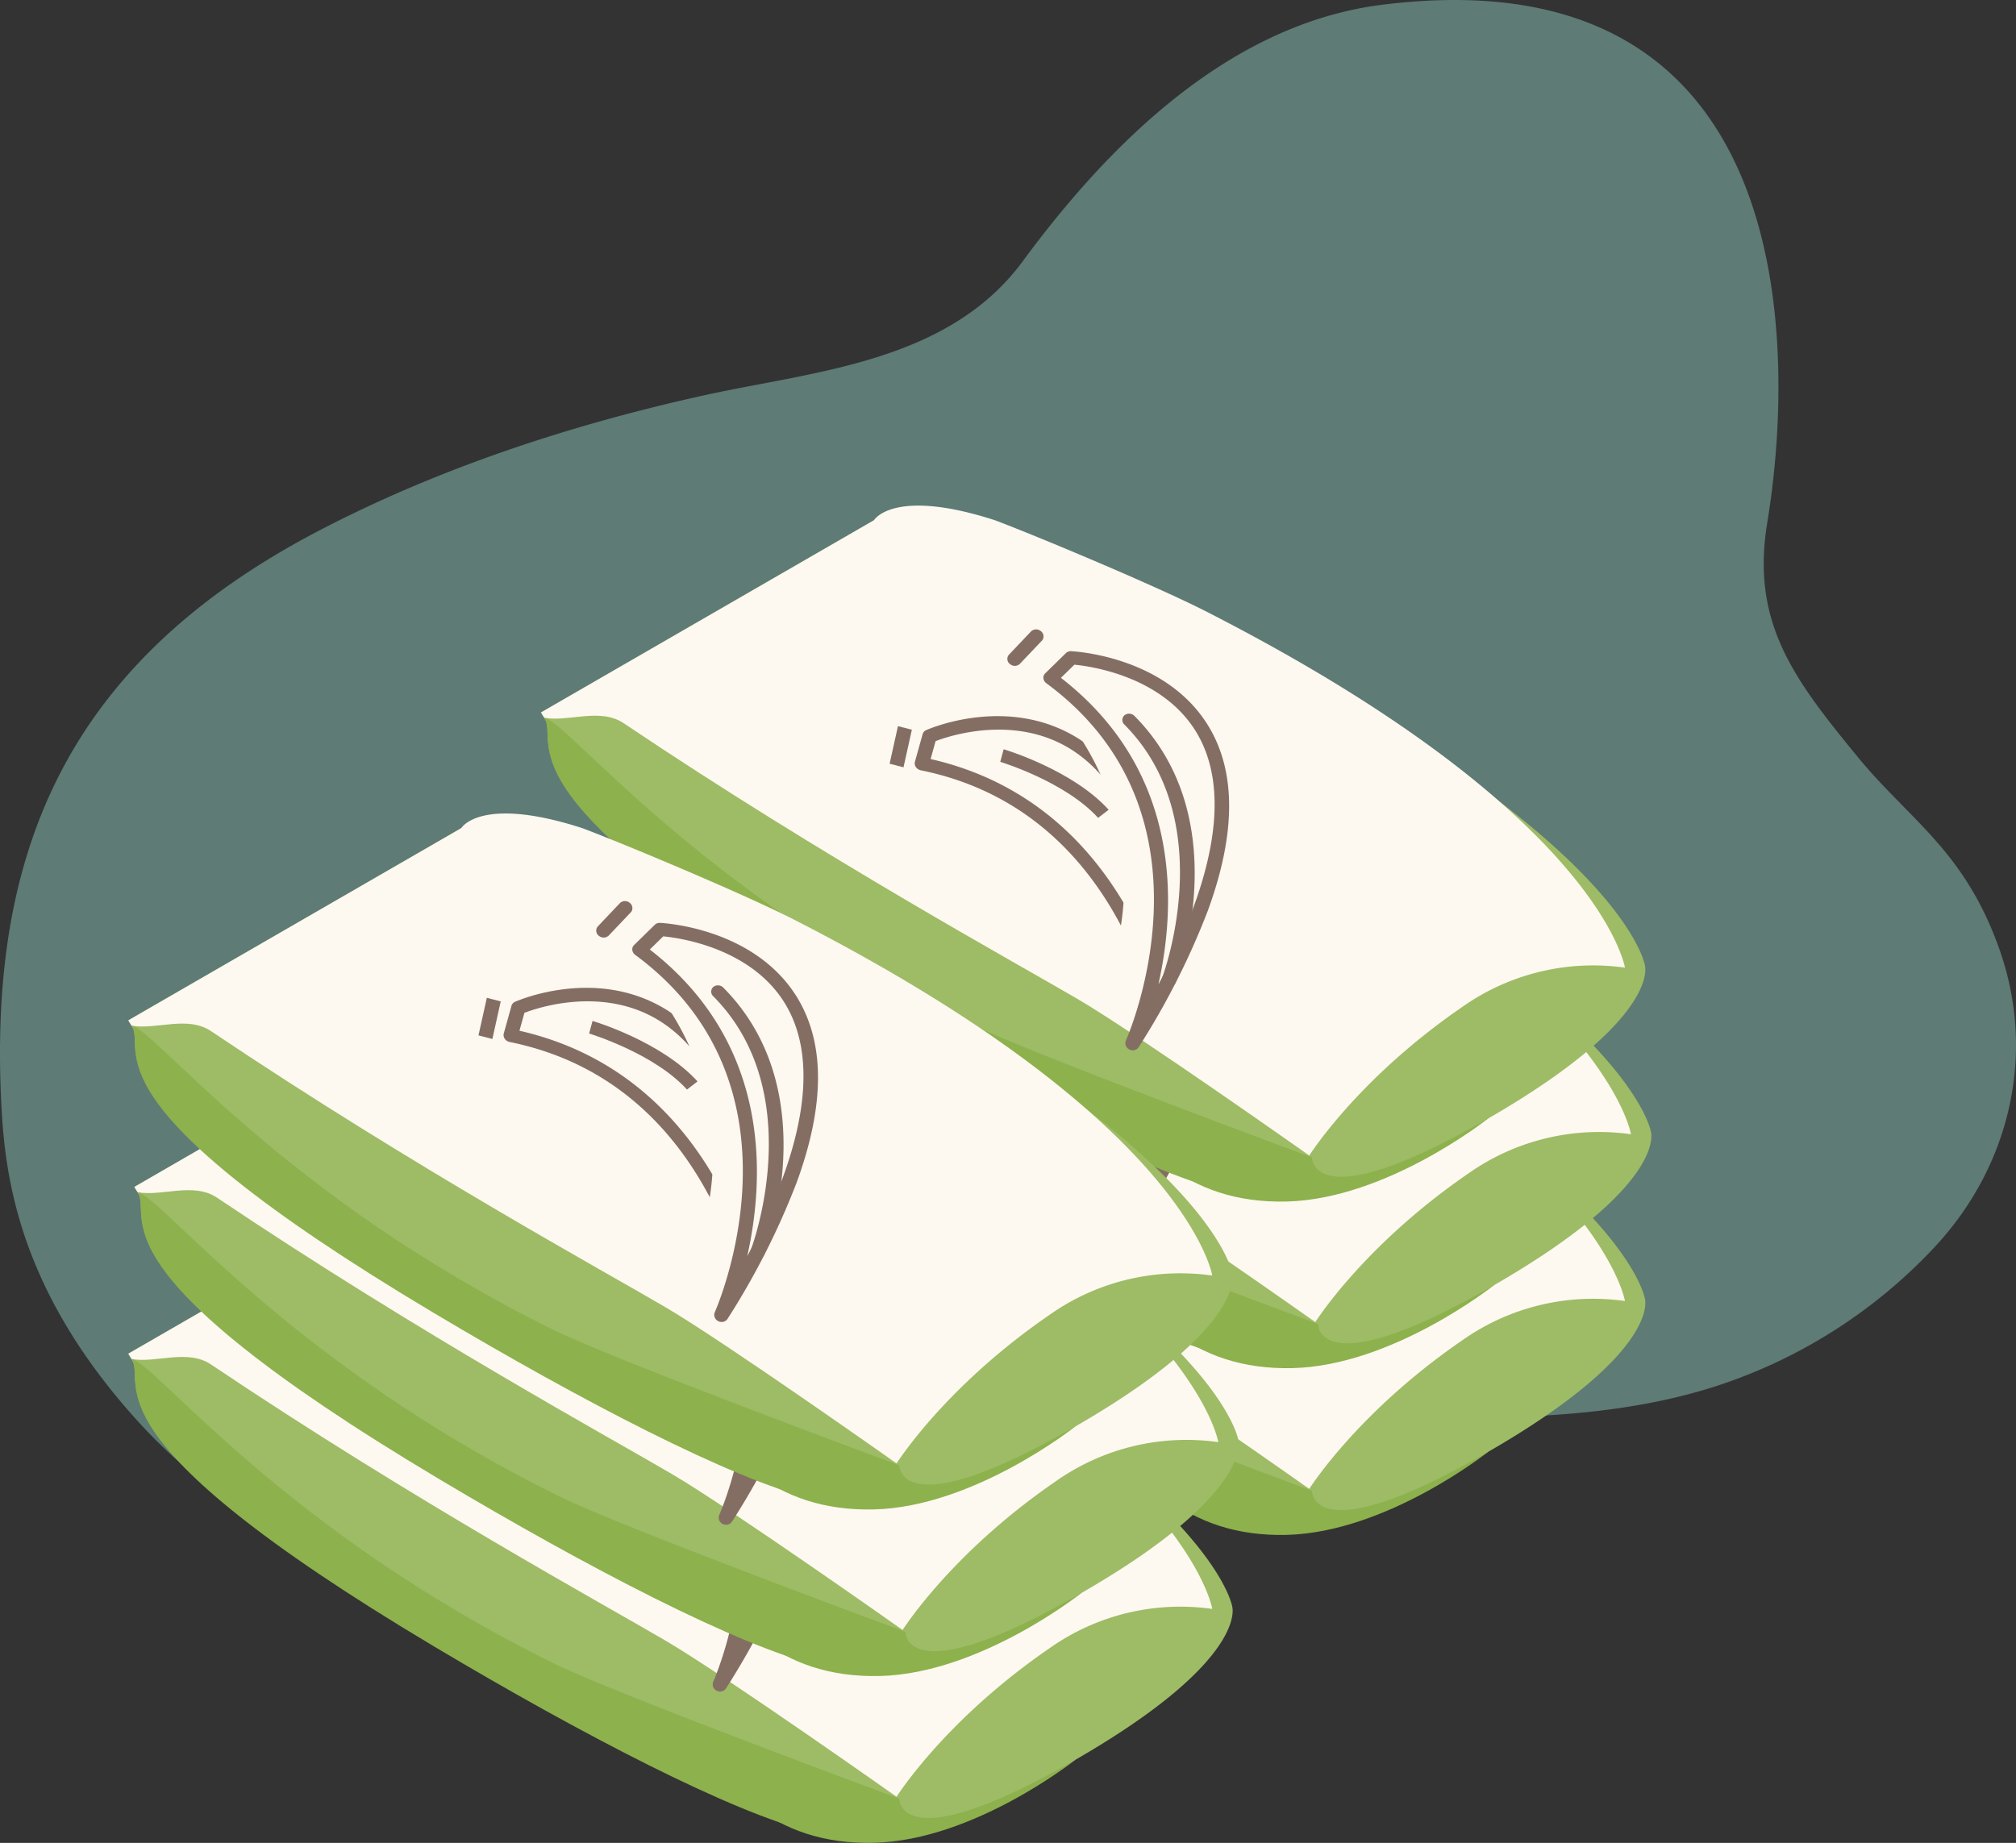<svg xmlns="http://www.w3.org/2000/svg" width="370.105" height="338.4" viewBox="0 0 370.105 338.4">
  <rect x="0" y="0" width="370.105" height="338.4" fill="#333333" stroke="none"/>
  <g id="Grupo_4354" data-name="Grupo 4354" transform="translate(-5.035 -25.242)">
    <path id="Trazado_12836" data-name="Trazado 12836" d="M372.134,199.665c-6.4-18.225-16.488-23.771-26.079-35.461-11.714-14.278-19.615-24.657-16.574-43.021,4.97-30.008,7.1-104.849-70.725-95.066-27.893,3.507-49.935,25.327-65.971,47.109C179.14,91.759,154.6,93.394,134.84,97.715c-24.273,5.309-49,13.329-71.458,25.079C17.13,146.995,3.315,181.784,5.2,226.3c.571,13.448,2.435,34.631,24.688,59.418,30.036,33.455,73.682,37.935,126.215,22.571,12.024-3.517,23.39-9.033,35.219-13.185a163.261,163.261,0,0,1,38.01-8.426c30.172-2.978,61.447,2.408,90.39-6.787a95.1,95.1,0,0,0,40.428-25.6C373.976,239.51,378.893,218.9,372.134,199.665Z" fill="#8fcec4" opacity="0.46"/>
    <path id="Trazado_12837" data-name="Trazado 12837" d="M218.237,266.137s-18.941.009-12.515,15.252,17.069,26.133,35.49,25.7,37-15.236,37-15.236S272.16,254.526,218.237,266.137Z" fill="#8db14c"/>
    <g id="Grupo_4339" data-name="Grupo 4339">
      <path id="Trazado_12838" data-name="Trazado 12838" d="M307.014,263.715s3.08,9.765-28.806,28.143c-32.477,18.72-32.319,7.136-32.319,7.136s-.256.039-.783.09c-5.27.54,4.855,23.86-85.917-30.562-64.427-38.628-51.215-45.535-54.236-50.265-.411-.643-.6-.977-.6-.977l61.125-35.292s11.387.746,30.112,6.8a239.953,239.953,0,0,1,35.421,14.806C303.4,240.594,307.014,263.715,307.014,263.715Z" fill="#9dbc65"/>
      <path id="Trazado_12839" data-name="Trazado 12839" d="M303.349,264.147a41.62,41.62,0,0,0-29.778,7.151c-19.7,13.516-28.465,27.786-28.465,27.786-5.27.54-37.066,2.056-85.917-30.562-36.358-24.278-51.215-45.535-54.236-50.265-.411-.643-.6-.977-.6-.977l61.125-35.292s3.5-6.053,22.226,0c7.672,2.892,29.592,12.061,38.82,16.778C298.916,235.767,303.349,264.147,303.349,264.147Z" fill="#fdf8f0"/>
      <path id="Trazado_12840" data-name="Trazado 12840" d="M245.889,298.994s-33.081,5.334-86.7-30.472c-36.358-24.278-51.215-45.535-54.236-50.265,4.46.81,10.26-1.9,14.575,1,37.288,25.064,72.641,44.349,83.578,50.788S245.889,298.994,245.889,298.994Z" fill="#9dbc65"/>
      <path id="Trazado_12841" data-name="Trazado 12841" d="M245.889,298.994s-.61,9.915-16.03,6.146c-14.723-3.6-42.35-17.991-69.4-34.117-65.777-39.213-52.484-48.036-55.5-52.766,4.46.81,27.637,31.33,77.55,55.92C193.882,279.783,245.889,298.994,245.889,298.994Z" fill="#8db14c"/>
      <g id="Grupo_4338" data-name="Grupo 4338">
        <g id="Grupo_4337" data-name="Grupo 4337">
          <path id="Trazado_12842" data-name="Trazado 12842" d="M226.774,253.679a138.005,138.005,0,0,1-12.716,25.091,1.294,1.294,0,0,1-1.7.386,1.271,1.271,0,0,1-.639-1.6c.192-.417,18.342-41.379-14.594-65.644a1.307,1.307,0,0,1-.534-.889,1.086,1.086,0,0,1,.322-.918l3.812-3.728a1.258,1.258,0,0,1,.939-.342c.7.031,17.255.916,25.1,13.551C231.992,228.018,231.986,239.433,226.774,253.679ZM217.7,267.228c10.806-20.318,13.193-36.272,6.846-46.517-6.3-10.166-19.43-11.934-22.271-12.2l-2.468,2.415C222.149,228.241,220.9,252.937,217.7,267.228Z" fill="#846e63"/>
          <path id="Trazado_12843" data-name="Trazado 12843" d="M220.981,266.586c-.044.12-.075.2-.091.247a1.253,1.253,0,0,1-1.658.635,1.278,1.278,0,0,1-.807-1.584l.03-.082c.566-1.548,10.213-28.93-6.993-46.292a1.148,1.148,0,0,1,.01-1.714,1.376,1.376,0,0,1,1.84.133C231.39,236.169,222.11,263.5,220.981,266.586Z" fill="#846e63"/>
          <path id="Trazado_12844" data-name="Trazado 12844" d="M196.55,203.717a1.085,1.085,0,0,1-.234.377l-4.046,4.262a1.355,1.355,0,0,1-1.833.035,1.175,1.175,0,0,1-.169-1.72l4.045-4.263a1.355,1.355,0,0,1,1.833-.034A1.218,1.218,0,0,1,196.55,203.717Z" fill="#846e63"/>
        </g>
        <path id="Trazado_12845" data-name="Trazado 12845" d="M173.179,227.316a1.435,1.435,0,0,0,.9.588c19.286,3.912,30.394,16.468,36.739,28.508.2-1.252.368-2.659.476-4.2-6.7-11.252-17.647-22.319-35.414-26.374l.914-3.288c2.558-.98,14.651-5.017,25.054,1.628a24.955,24.955,0,0,1,5.237,4.534,51.448,51.448,0,0,0-3.257-6.082c-.214-.146-.422-.3-.64-.441-12.945-8.254-27.522-1.927-28.136-1.654a1.123,1.123,0,0,0-.634.721L173,226.331A1.174,1.174,0,0,0,173.179,227.316Z" fill="#846e63"/>
        <path id="Trazado_12846" data-name="Trazado 12846" d="M208.567,235.145l-1.934,1.494c-6.053-6.664-17.851-10.252-17.969-10.288l.627-2.312C189.8,224.192,201.974,227.887,208.567,235.145Z" fill="#846e63"/>
        <path id="Trazado_12847" data-name="Trazado 12847" d="M170.905,227.352l-2.552-.657,1.533-6.9,2.552.657Z" fill="#846e63"/>
      </g>
    </g>
    <path id="Trazado_12848" data-name="Trazado 12848" d="M219.345,235.512s-18.941.009-12.515,15.253,17.069,26.132,35.49,25.7,36.995-15.235,36.995-15.235S273.268,223.9,219.345,235.512Z" fill="#8db14c"/>
    <g id="Grupo_4342" data-name="Grupo 4342">
      <path id="Trazado_12849" data-name="Trazado 12849" d="M308.122,233.09s3.079,9.765-28.807,28.144C246.839,279.954,247,268.369,247,268.369s-.257.039-.783.09c-5.27.54,4.855,23.861-85.917-30.562-64.427-38.628-51.216-45.535-54.236-50.265-.411-.643-.6-.977-.6-.977l61.125-35.291s11.387.745,30.112,6.8a240,240,0,0,1,35.421,14.806C304.51,209.969,308.122,233.09,308.122,233.09Z" fill="#9dbc65"/>
      <path id="Trazado_12850" data-name="Trazado 12850" d="M304.457,233.522a41.622,41.622,0,0,0-29.779,7.151c-19.7,13.517-28.464,27.786-28.464,27.786-5.27.54-37.066,2.056-85.917-30.562-36.358-24.278-51.216-45.535-54.236-50.265-.411-.643-.6-.977-.6-.977l61.125-35.291s3.5-6.054,22.226,0c7.672,2.891,29.592,12.06,38.82,16.777C300.024,205.142,304.457,233.522,304.457,233.522Z" fill="#fdf8f0"/>
      <path id="Trazado_12851" data-name="Trazado 12851" d="M247,268.369S213.916,273.7,160.3,237.9c-36.358-24.278-51.216-45.535-54.236-50.265,4.46.81,10.26-1.9,14.574,1,37.289,25.064,72.642,44.35,83.579,50.788S247,268.369,247,268.369Z" fill="#9dbc65"/>
      <path id="Trazado_12852" data-name="Trazado 12852" d="M247,268.369s-.61,9.915-16.03,6.146c-14.724-3.6-42.35-17.991-69.4-34.117-65.777-39.213-52.485-48.036-55.5-52.766,4.46.81,27.637,31.33,77.55,55.92C194.99,249.159,247,268.369,247,268.369Z" fill="#8db14c"/>
      <g id="Grupo_4341" data-name="Grupo 4341">
        <g id="Grupo_4340" data-name="Grupo 4340">
          <path id="Trazado_12853" data-name="Trazado 12853" d="M227.882,223.055a138.135,138.135,0,0,1-12.716,25.091,1.3,1.3,0,0,1-1.7.386,1.272,1.272,0,0,1-.638-1.6c.192-.416,18.342-41.379-14.594-65.644a1.307,1.307,0,0,1-.534-.889,1.086,1.086,0,0,1,.322-.918l3.812-3.728a1.258,1.258,0,0,1,.939-.342c.7.031,17.255.916,25.1,13.552C233.1,197.393,233.093,208.808,227.882,223.055ZM218.8,236.6c10.806-20.318,13.193-36.271,6.846-46.517-6.3-10.165-19.431-11.934-22.271-12.2l-2.468,2.414C223.257,197.616,222.009,222.313,218.8,236.6Z" fill="#846e63"/>
          <path id="Trazado_12854" data-name="Trazado 12854" d="M222.089,235.962c-.044.119-.075.2-.092.246a1.252,1.252,0,0,1-1.657.635,1.275,1.275,0,0,1-.807-1.583l.03-.083c.566-1.548,10.213-28.93-6.993-46.292a1.148,1.148,0,0,1,.009-1.714,1.379,1.379,0,0,1,1.841.133C232.5,205.544,223.217,232.877,222.089,235.962Z" fill="#846e63"/>
          <path id="Trazado_12855" data-name="Trazado 12855" d="M197.658,173.093a1.081,1.081,0,0,1-.234.376l-4.046,4.263a1.355,1.355,0,0,1-1.833.034,1.176,1.176,0,0,1-.17-1.72l4.046-4.262a1.355,1.355,0,0,1,1.833-.035A1.221,1.221,0,0,1,197.658,173.093Z" fill="#846e63"/>
        </g>
        <path id="Trazado_12856" data-name="Trazado 12856" d="M174.287,196.691a1.433,1.433,0,0,0,.9.588c19.287,3.912,30.395,16.468,36.739,28.508.2-1.251.369-2.659.476-4.2-6.7-11.252-17.646-22.319-35.414-26.374l.915-3.288c2.558-.98,14.65-5.017,25.054,1.629a24.975,24.975,0,0,1,5.237,4.533A51.448,51.448,0,0,0,204.932,192c-.214-.145-.422-.3-.641-.441-12.944-8.254-27.521-1.927-28.136-1.653a1.118,1.118,0,0,0-.633.72l-1.414,5.078A1.178,1.178,0,0,0,174.287,196.691Z" fill="#846e63"/>
        <path id="Trazado_12857" data-name="Trazado 12857" d="M209.675,204.52l-1.934,1.494c-6.054-6.664-17.851-10.252-17.969-10.288l.627-2.312C190.913,193.567,203.081,197.263,209.675,204.52Z" fill="#846e63"/>
        <path id="Trazado_12858" data-name="Trazado 12858" d="M172.013,196.727l-2.552-.657,1.533-6.9,2.552.657Z" fill="#846e63"/>
      </g>
    </g>
    <path id="Trazado_12859" data-name="Trazado 12859" d="M218.237,204.923s-18.941.009-12.515,15.253,17.069,26.132,35.49,25.7,37-15.235,37-15.235S272.16,193.313,218.237,204.923Z" fill="#8db14c"/>
    <path id="Trazado_12860" data-name="Trazado 12860" d="M307.014,202.5s3.08,9.765-28.806,28.144c-32.477,18.72-32.319,7.135-32.319,7.135s-.256.039-.783.09c-5.27.54,4.855,23.861-85.917-30.562-64.427-38.628-51.215-45.535-54.236-50.265-.411-.643-.6-.977-.6-.977l61.125-35.291s11.387.745,30.112,6.8a239.955,239.955,0,0,1,35.421,14.806C303.4,179.38,307.014,202.5,307.014,202.5Z" fill="#9dbc65"/>
    <path id="Trazado_12861" data-name="Trazado 12861" d="M303.349,202.933a41.62,41.62,0,0,0-29.778,7.151c-19.7,13.517-28.465,27.786-28.465,27.786-5.27.54-37.066,2.056-85.917-30.562-36.358-24.278-51.215-45.535-54.236-50.265-.411-.643-.6-.977-.6-.977l61.125-35.291s3.5-6.054,22.226,0c7.672,2.891,29.592,12.06,38.82,16.777C298.916,174.553,303.349,202.933,303.349,202.933Z" fill="#fdf8f0"/>
    <path id="Trazado_12862" data-name="Trazado 12862" d="M245.889,237.78s-33.081,5.334-86.7-30.472c-36.358-24.278-51.215-45.535-54.236-50.265,4.46.81,10.26-1.9,14.575,1,37.288,25.063,72.641,44.349,83.578,50.787S245.889,237.78,245.889,237.78Z" fill="#9dbc65"/>
    <path id="Trazado_12863" data-name="Trazado 12863" d="M245.889,237.78s-.61,9.915-16.03,6.146c-14.723-3.6-42.35-17.991-69.4-34.117-65.777-39.213-52.484-48.036-55.5-52.766,4.46.81,27.637,31.33,77.55,55.92C193.882,218.57,245.889,237.78,245.889,237.78Z" fill="#8db14c"/>
    <g id="Grupo_4344" data-name="Grupo 4344">
      <g id="Grupo_4343" data-name="Grupo 4343">
        <path id="Trazado_12864" data-name="Trazado 12864" d="M226.774,192.466a138.071,138.071,0,0,1-12.716,25.091,1.3,1.3,0,0,1-1.7.386,1.272,1.272,0,0,1-.639-1.6c.192-.416,18.342-41.379-14.594-65.644a1.307,1.307,0,0,1-.534-.889,1.086,1.086,0,0,1,.322-.918l3.812-3.728a1.258,1.258,0,0,1,.939-.342c.7.031,17.255.916,25.1,13.552C231.992,166.8,231.986,178.219,226.774,192.466ZM217.7,206.014C228.5,185.7,230.89,169.743,224.543,159.5c-6.3-10.165-19.43-11.934-22.271-12.2l-2.468,2.414C222.149,167.027,220.9,191.724,217.7,206.014Z" fill="#846e63"/>
        <path id="Trazado_12865" data-name="Trazado 12865" d="M220.981,205.373c-.044.119-.075.2-.091.246a1.253,1.253,0,0,1-1.658.635,1.276,1.276,0,0,1-.807-1.583l.03-.083c.566-1.548,10.213-28.93-6.993-46.292a1.148,1.148,0,0,1,.01-1.714,1.377,1.377,0,0,1,1.84.133C231.39,174.955,222.11,202.288,220.981,205.373Z" fill="#846e63"/>
        <path id="Trazado_12866" data-name="Trazado 12866" d="M196.55,142.5a1.082,1.082,0,0,1-.234.376l-4.046,4.263a1.355,1.355,0,0,1-1.833.034,1.175,1.175,0,0,1-.169-1.72l4.045-4.262a1.355,1.355,0,0,1,1.833-.035A1.219,1.219,0,0,1,196.55,142.5Z" fill="#846e63"/>
      </g>
      <path id="Trazado_12867" data-name="Trazado 12867" d="M173.179,166.1a1.435,1.435,0,0,0,.9.588c19.286,3.912,30.394,16.468,36.739,28.508.2-1.251.368-2.659.476-4.2-6.7-11.252-17.647-22.319-35.414-26.374l.914-3.288c2.558-.98,14.651-5.017,25.054,1.629a24.949,24.949,0,0,1,5.237,4.533,51.448,51.448,0,0,0-3.257-6.082c-.214-.145-.422-.3-.64-.441-12.945-8.254-27.522-1.927-28.136-1.653a1.119,1.119,0,0,0-.634.72L173,165.117A1.174,1.174,0,0,0,173.179,166.1Z" fill="#846e63"/>
      <path id="Trazado_12868" data-name="Trazado 12868" d="M208.567,173.931l-1.934,1.494c-6.053-6.664-17.851-10.252-17.969-10.288l.627-2.312C189.8,162.978,201.974,166.674,208.567,173.931Z" fill="#846e63"/>
      <path id="Trazado_12869" data-name="Trazado 12869" d="M170.905,166.138l-2.552-.657,1.533-6.9,2.552.657Z" fill="#846e63"/>
    </g>
    <g id="Grupo_4348" data-name="Grupo 4348">
      <path id="Trazado_12870" data-name="Trazado 12870" d="M142.474,322.673s-18.941.009-12.515,15.252,17.069,26.133,35.49,25.705,36.995-15.236,36.995-15.236S196.4,311.062,142.474,322.673Z" fill="#8db14c"/>
      <g id="Grupo_4347" data-name="Grupo 4347">
        <path id="Trazado_12871" data-name="Trazado 12871" d="M231.251,320.251s3.08,9.765-28.807,28.143c-32.476,18.72-32.318,7.136-32.318,7.136s-.257.038-.783.09c-5.27.54,4.855,23.86-85.917-30.562C19,286.43,32.21,279.523,29.19,274.793c-.411-.643-.6-.977-.6-.977l61.125-35.292s11.387.745,30.112,6.8a239.955,239.955,0,0,1,35.421,14.806C227.64,297.13,231.251,320.251,231.251,320.251Z" fill="#9dbc65"/>
        <path id="Trazado_12872" data-name="Trazado 12872" d="M227.586,320.683a41.622,41.622,0,0,0-29.779,7.151c-19.7,13.516-28.464,27.786-28.464,27.786-5.27.54-37.066,2.056-85.917-30.562C47.068,300.78,32.21,279.523,29.19,274.793c-.411-.643-.6-.977-.6-.977l61.125-35.292s3.5-6.053,22.226,0c7.672,2.892,29.592,12.061,38.82,16.778C223.153,292.3,227.586,320.683,227.586,320.683Z" fill="#fdf8f0"/>
        <path id="Trazado_12873" data-name="Trazado 12873" d="M170.126,355.53s-33.081,5.334-86.7-30.472C47.068,300.78,32.21,279.523,29.19,274.793c4.46.81,10.26-1.9,14.574,1,37.289,25.063,72.642,44.349,83.579,50.788S170.126,355.53,170.126,355.53Z" fill="#9dbc65"/>
        <path id="Trazado_12874" data-name="Trazado 12874" d="M170.126,355.53s-.61,9.915-16.03,6.146c-14.724-3.6-42.35-17.991-69.4-34.117-65.777-39.213-52.485-48.036-55.5-52.766,4.46.81,27.637,31.33,77.55,55.92C118.119,336.319,170.126,355.53,170.126,355.53Z" fill="#8db14c"/>
        <g id="Grupo_4346" data-name="Grupo 4346">
          <g id="Grupo_4345" data-name="Grupo 4345">
            <path id="Trazado_12875" data-name="Trazado 12875" d="M151.011,310.215a138.1,138.1,0,0,1-12.716,25.091,1.3,1.3,0,0,1-1.7.386,1.271,1.271,0,0,1-.638-1.6c.192-.417,18.342-41.379-14.594-65.644a1.307,1.307,0,0,1-.534-.889,1.086,1.086,0,0,1,.322-.918l3.812-3.728a1.254,1.254,0,0,1,.939-.342c.7.031,17.255.915,25.1,13.551C156.229,284.554,156.222,295.969,151.011,310.215Zm-9.077,13.548c10.806-20.317,13.193-36.271,6.846-46.516-6.3-10.166-19.431-11.934-22.271-12.2l-2.468,2.414C146.386,284.777,145.138,309.473,141.934,323.763Z" fill="#846e63"/>
            <path id="Trazado_12876" data-name="Trazado 12876" d="M145.218,323.122c-.044.12-.075.2-.092.247a1.252,1.252,0,0,1-1.657.635,1.277,1.277,0,0,1-.807-1.584l.03-.082c.566-1.548,10.213-28.93-6.993-46.292a1.149,1.149,0,0,1,.009-1.715,1.379,1.379,0,0,1,1.841.134C155.626,292.7,146.346,320.038,145.218,323.122Z" fill="#846e63"/>
            <path id="Trazado_12877" data-name="Trazado 12877" d="M120.787,260.253a1.085,1.085,0,0,1-.234.377l-4.046,4.262a1.355,1.355,0,0,1-1.833.035,1.176,1.176,0,0,1-.17-1.72l4.046-4.263a1.355,1.355,0,0,1,1.833-.034A1.22,1.22,0,0,1,120.787,260.253Z" fill="#846e63"/>
          </g>
          <path id="Trazado_12878" data-name="Trazado 12878" d="M97.416,283.852a1.433,1.433,0,0,0,.9.588c19.286,3.912,30.394,16.468,36.738,28.507.2-1.251.369-2.658.476-4.2-6.7-11.252-17.646-22.32-35.414-26.374l.915-3.288c2.558-.98,14.65-5.018,25.054,1.628a24.98,24.98,0,0,1,5.237,4.534,51.449,51.449,0,0,0-3.257-6.082c-.214-.146-.422-.3-.641-.441-12.944-8.255-27.521-1.927-28.136-1.654a1.122,1.122,0,0,0-.633.721l-1.414,5.078A1.179,1.179,0,0,0,97.416,283.852Z" fill="#846e63"/>
          <path id="Trazado_12879" data-name="Trazado 12879" d="M132.8,291.681l-1.934,1.494c-6.054-6.664-17.851-10.253-17.969-10.288l.627-2.312C114.042,280.728,126.21,284.423,132.8,291.681Z" fill="#846e63"/>
          <path id="Trazado_12880" data-name="Trazado 12880" d="M95.142,283.888l-2.552-.657,1.533-6.9,2.552.657Z" fill="#846e63"/>
        </g>
      </g>
    </g>
    <path id="Trazado_12881" data-name="Trazado 12881" d="M143.582,292.048s-18.942.009-12.515,15.253,17.068,26.132,35.49,25.7,36.995-15.235,36.995-15.235S197.505,280.438,143.582,292.048Z" fill="#8db14c"/>
    <g id="Grupo_4351" data-name="Grupo 4351">
      <path id="Trazado_12882" data-name="Trazado 12882" d="M232.359,289.626s3.079,9.765-28.807,28.144c-32.476,18.72-32.318,7.135-32.318,7.135s-.257.039-.784.09c-5.269.54,4.856,23.86-85.916-30.562C20.107,255.8,33.318,248.9,30.3,244.168c-.412-.643-.6-.977-.6-.977L90.819,207.9s11.387.745,30.112,6.8A240,240,0,0,1,156.352,229.5C228.747,266.505,232.359,289.626,232.359,289.626Z" fill="#9dbc65"/>
      <path id="Trazado_12883" data-name="Trazado 12883" d="M228.693,290.058a41.62,41.62,0,0,0-29.778,7.151c-19.7,13.517-28.465,27.786-28.465,27.786-5.269.54-37.065,2.056-85.916-30.562C48.175,270.155,33.318,248.9,30.3,244.168c-.412-.643-.6-.977-.6-.977L90.819,207.9s3.5-6.054,22.226,0c7.672,2.891,29.592,12.06,38.82,16.777C224.261,261.678,228.693,290.058,228.693,290.058Z" fill="#fdf8f0"/>
      <path id="Trazado_12884" data-name="Trazado 12884" d="M171.234,324.9s-33.081,5.334-86.7-30.472C48.175,270.155,33.318,248.9,30.3,244.168c4.459.81,10.26-1.9,14.574,1,37.289,25.064,72.642,44.349,83.579,50.788S171.234,324.9,171.234,324.9Z" fill="#9dbc65"/>
      <path id="Trazado_12885" data-name="Trazado 12885" d="M171.234,324.9s-.611,9.915-16.03,6.146c-14.724-3.6-42.351-17.991-69.4-34.117C20.026,257.721,33.318,248.9,30.3,244.168c4.459.81,27.636,31.33,77.55,55.92C119.227,305.694,171.234,324.9,171.234,324.9Z" fill="#8db14c"/>
      <g id="Grupo_4350" data-name="Grupo 4350">
        <g id="Grupo_4349" data-name="Grupo 4349">
          <path id="Trazado_12886" data-name="Trazado 12886" d="M152.118,279.591A138.006,138.006,0,0,1,139.4,304.682a1.3,1.3,0,0,1-1.7.385,1.272,1.272,0,0,1-.639-1.6c.193-.417,18.343-41.379-14.593-65.644a1.3,1.3,0,0,1-.534-.889,1.087,1.087,0,0,1,.322-.918l3.812-3.728a1.256,1.256,0,0,1,.939-.342c.7.031,17.255.916,25.1,13.552C157.337,253.929,157.33,265.344,152.118,279.591Zm-9.076,13.548c10.806-20.318,13.192-36.272,6.846-46.517-6.3-10.165-19.431-11.934-22.271-12.2l-2.468,2.414C147.494,254.152,146.246,278.848,143.042,293.139Z" fill="#846e63"/>
          <path id="Trazado_12887" data-name="Trazado 12887" d="M146.326,292.5c-.044.12-.075.2-.092.247a1.252,1.252,0,0,1-1.657.635,1.278,1.278,0,0,1-.808-1.584l.03-.082c.567-1.548,10.214-28.93-6.992-46.292a1.147,1.147,0,0,1,.009-1.714,1.376,1.376,0,0,1,1.84.133C156.734,262.08,147.454,289.413,146.326,292.5Z" fill="#846e63"/>
          <path id="Trazado_12888" data-name="Trazado 12888" d="M121.895,229.629a1.082,1.082,0,0,1-.234.376l-4.046,4.263a1.356,1.356,0,0,1-1.833.034,1.175,1.175,0,0,1-.17-1.72l4.046-4.263a1.356,1.356,0,0,1,1.833-.034A1.221,1.221,0,0,1,121.895,229.629Z" fill="#846e63"/>
        </g>
        <path id="Trazado_12889" data-name="Trazado 12889" d="M98.524,253.227a1.431,1.431,0,0,0,.895.588c19.286,3.912,30.395,16.468,36.739,28.508.2-1.251.369-2.659.476-4.2-6.7-11.252-17.646-22.319-35.414-26.374l.915-3.288c2.558-.98,14.65-5.017,25.054,1.629a25,25,0,0,1,5.237,4.533,51.743,51.743,0,0,0-3.257-6.082c-.215-.145-.422-.3-.641-.441-12.944-8.254-27.522-1.927-28.136-1.653a1.118,1.118,0,0,0-.633.72l-1.414,5.078A1.174,1.174,0,0,0,98.524,253.227Z" fill="#846e63"/>
        <path id="Trazado_12890" data-name="Trazado 12890" d="M133.912,261.056l-1.934,1.494c-6.054-6.664-17.851-10.252-17.969-10.288l.626-2.312C115.15,250.1,127.318,253.8,133.912,261.056Z" fill="#846e63"/>
        <path id="Trazado_12891" data-name="Trazado 12891" d="M96.25,253.263l-2.552-.657,1.533-6.9,2.552.657Z" fill="#846e63"/>
      </g>
    </g>
    <path id="Trazado_12892" data-name="Trazado 12892" d="M142.474,261.459s-18.941.009-12.515,15.253,17.069,26.132,35.49,25.7,36.995-15.235,36.995-15.235S196.4,249.849,142.474,261.459Z" fill="#8db14c"/>
    <path id="Trazado_12893" data-name="Trazado 12893" d="M231.251,259.037s3.08,9.765-28.807,28.144c-32.476,18.72-32.318,7.135-32.318,7.135s-.257.039-.783.09c-5.27.54,4.855,23.86-85.917-30.562C19,225.216,32.21,218.309,29.19,213.579c-.411-.643-.6-.977-.6-.977l61.125-35.291s11.387.745,30.112,6.8a239.957,239.957,0,0,1,35.421,14.806C227.64,235.916,231.251,259.037,231.251,259.037Z" fill="#9dbc65"/>
    <path id="Trazado_12894" data-name="Trazado 12894" d="M227.586,259.469a41.622,41.622,0,0,0-29.779,7.151c-19.7,13.517-28.464,27.786-28.464,27.786-5.27.54-37.066,2.056-85.917-30.562C47.068,239.566,32.21,218.309,29.19,213.579c-.411-.643-.6-.977-.6-.977l61.125-35.291s3.5-6.054,22.226,0c7.672,2.891,29.592,12.06,38.82,16.777C223.153,231.089,227.586,259.469,227.586,259.469Z" fill="#fdf8f0"/>
    <path id="Trazado_12895" data-name="Trazado 12895" d="M170.126,294.316s-33.081,5.334-86.7-30.472C47.068,239.566,32.21,218.309,29.19,213.579c4.46.81,10.26-1.9,14.574,1,37.289,25.064,72.642,44.349,83.579,50.788S170.126,294.316,170.126,294.316Z" fill="#9dbc65"/>
    <path id="Trazado_12896" data-name="Trazado 12896" d="M170.126,294.316s-.61,9.915-16.03,6.146c-14.724-3.6-42.35-17.991-69.4-34.117-65.777-39.213-52.485-48.036-55.5-52.766,4.46.81,27.637,31.33,77.55,55.92C118.119,275.105,170.126,294.316,170.126,294.316Z" fill="#8db14c"/>
    <g id="Grupo_4353" data-name="Grupo 4353">
      <g id="Grupo_4352" data-name="Grupo 4352">
        <path id="Trazado_12897" data-name="Trazado 12897" d="M151.3,242.353a138.1,138.1,0,0,1-12.716,25.091,1.3,1.3,0,0,1-1.7.386,1.273,1.273,0,0,1-.639-1.6c.193-.417,18.343-41.379-14.593-65.645a1.3,1.3,0,0,1-.534-.888,1.085,1.085,0,0,1,.322-.918l3.812-3.729a1.257,1.257,0,0,1,.939-.341c.7.031,17.255.915,25.1,13.551C156.515,216.692,156.508,228.107,151.3,242.353ZM142.22,255.9c10.806-20.317,13.193-36.271,6.846-46.516-6.3-10.166-19.431-11.935-22.271-12.2l-2.468,2.414C146.672,216.914,145.424,241.611,142.22,255.9Z" fill="#846e63"/>
        <path id="Trazado_12898" data-name="Trazado 12898" d="M145.5,255.26c-.044.12-.075.2-.092.246a1.251,1.251,0,0,1-1.657.635,1.275,1.275,0,0,1-.807-1.583l.03-.082c.566-1.548,10.213-28.931-6.993-46.292a1.149,1.149,0,0,1,.009-1.715,1.38,1.38,0,0,1,1.841.133C155.912,224.843,146.632,252.175,145.5,255.26Z" fill="#846e63"/>
        <path id="Trazado_12899" data-name="Trazado 12899" d="M121.073,192.391a1.082,1.082,0,0,1-.234.376l-4.046,4.263a1.355,1.355,0,0,1-1.833.034,1.174,1.174,0,0,1-.17-1.719l4.046-4.263a1.355,1.355,0,0,1,1.833-.034A1.22,1.22,0,0,1,121.073,192.391Z" fill="#846e63"/>
      </g>
      <path id="Trazado_12900" data-name="Trazado 12900" d="M97.7,215.99a1.425,1.425,0,0,0,.895.587c19.287,3.912,30.4,16.469,36.739,28.508.2-1.251.369-2.658.476-4.2-6.7-11.252-17.646-22.32-35.414-26.374l.915-3.288c2.558-.981,14.65-5.018,25.054,1.628a24.951,24.951,0,0,1,5.237,4.534,51.518,51.518,0,0,0-3.257-6.082c-.214-.146-.422-.3-.641-.442-12.944-8.254-27.521-1.926-28.136-1.653a1.12,1.12,0,0,0-.633.72l-1.414,5.079A1.175,1.175,0,0,0,97.7,215.99Z" fill="#846e63"/>
      <path id="Trazado_12901" data-name="Trazado 12901" d="M133.09,223.819l-1.934,1.494c-6.054-6.664-17.851-10.253-17.969-10.289l.626-2.311C114.328,212.865,126.5,216.561,133.09,223.819Z" fill="#846e63"/>
      <path id="Trazado_12902" data-name="Trazado 12902" d="M95.428,216.026l-2.552-.657,1.533-6.9,2.552.657Z" fill="#846e63"/>
    </g>
  </g>
</svg>
